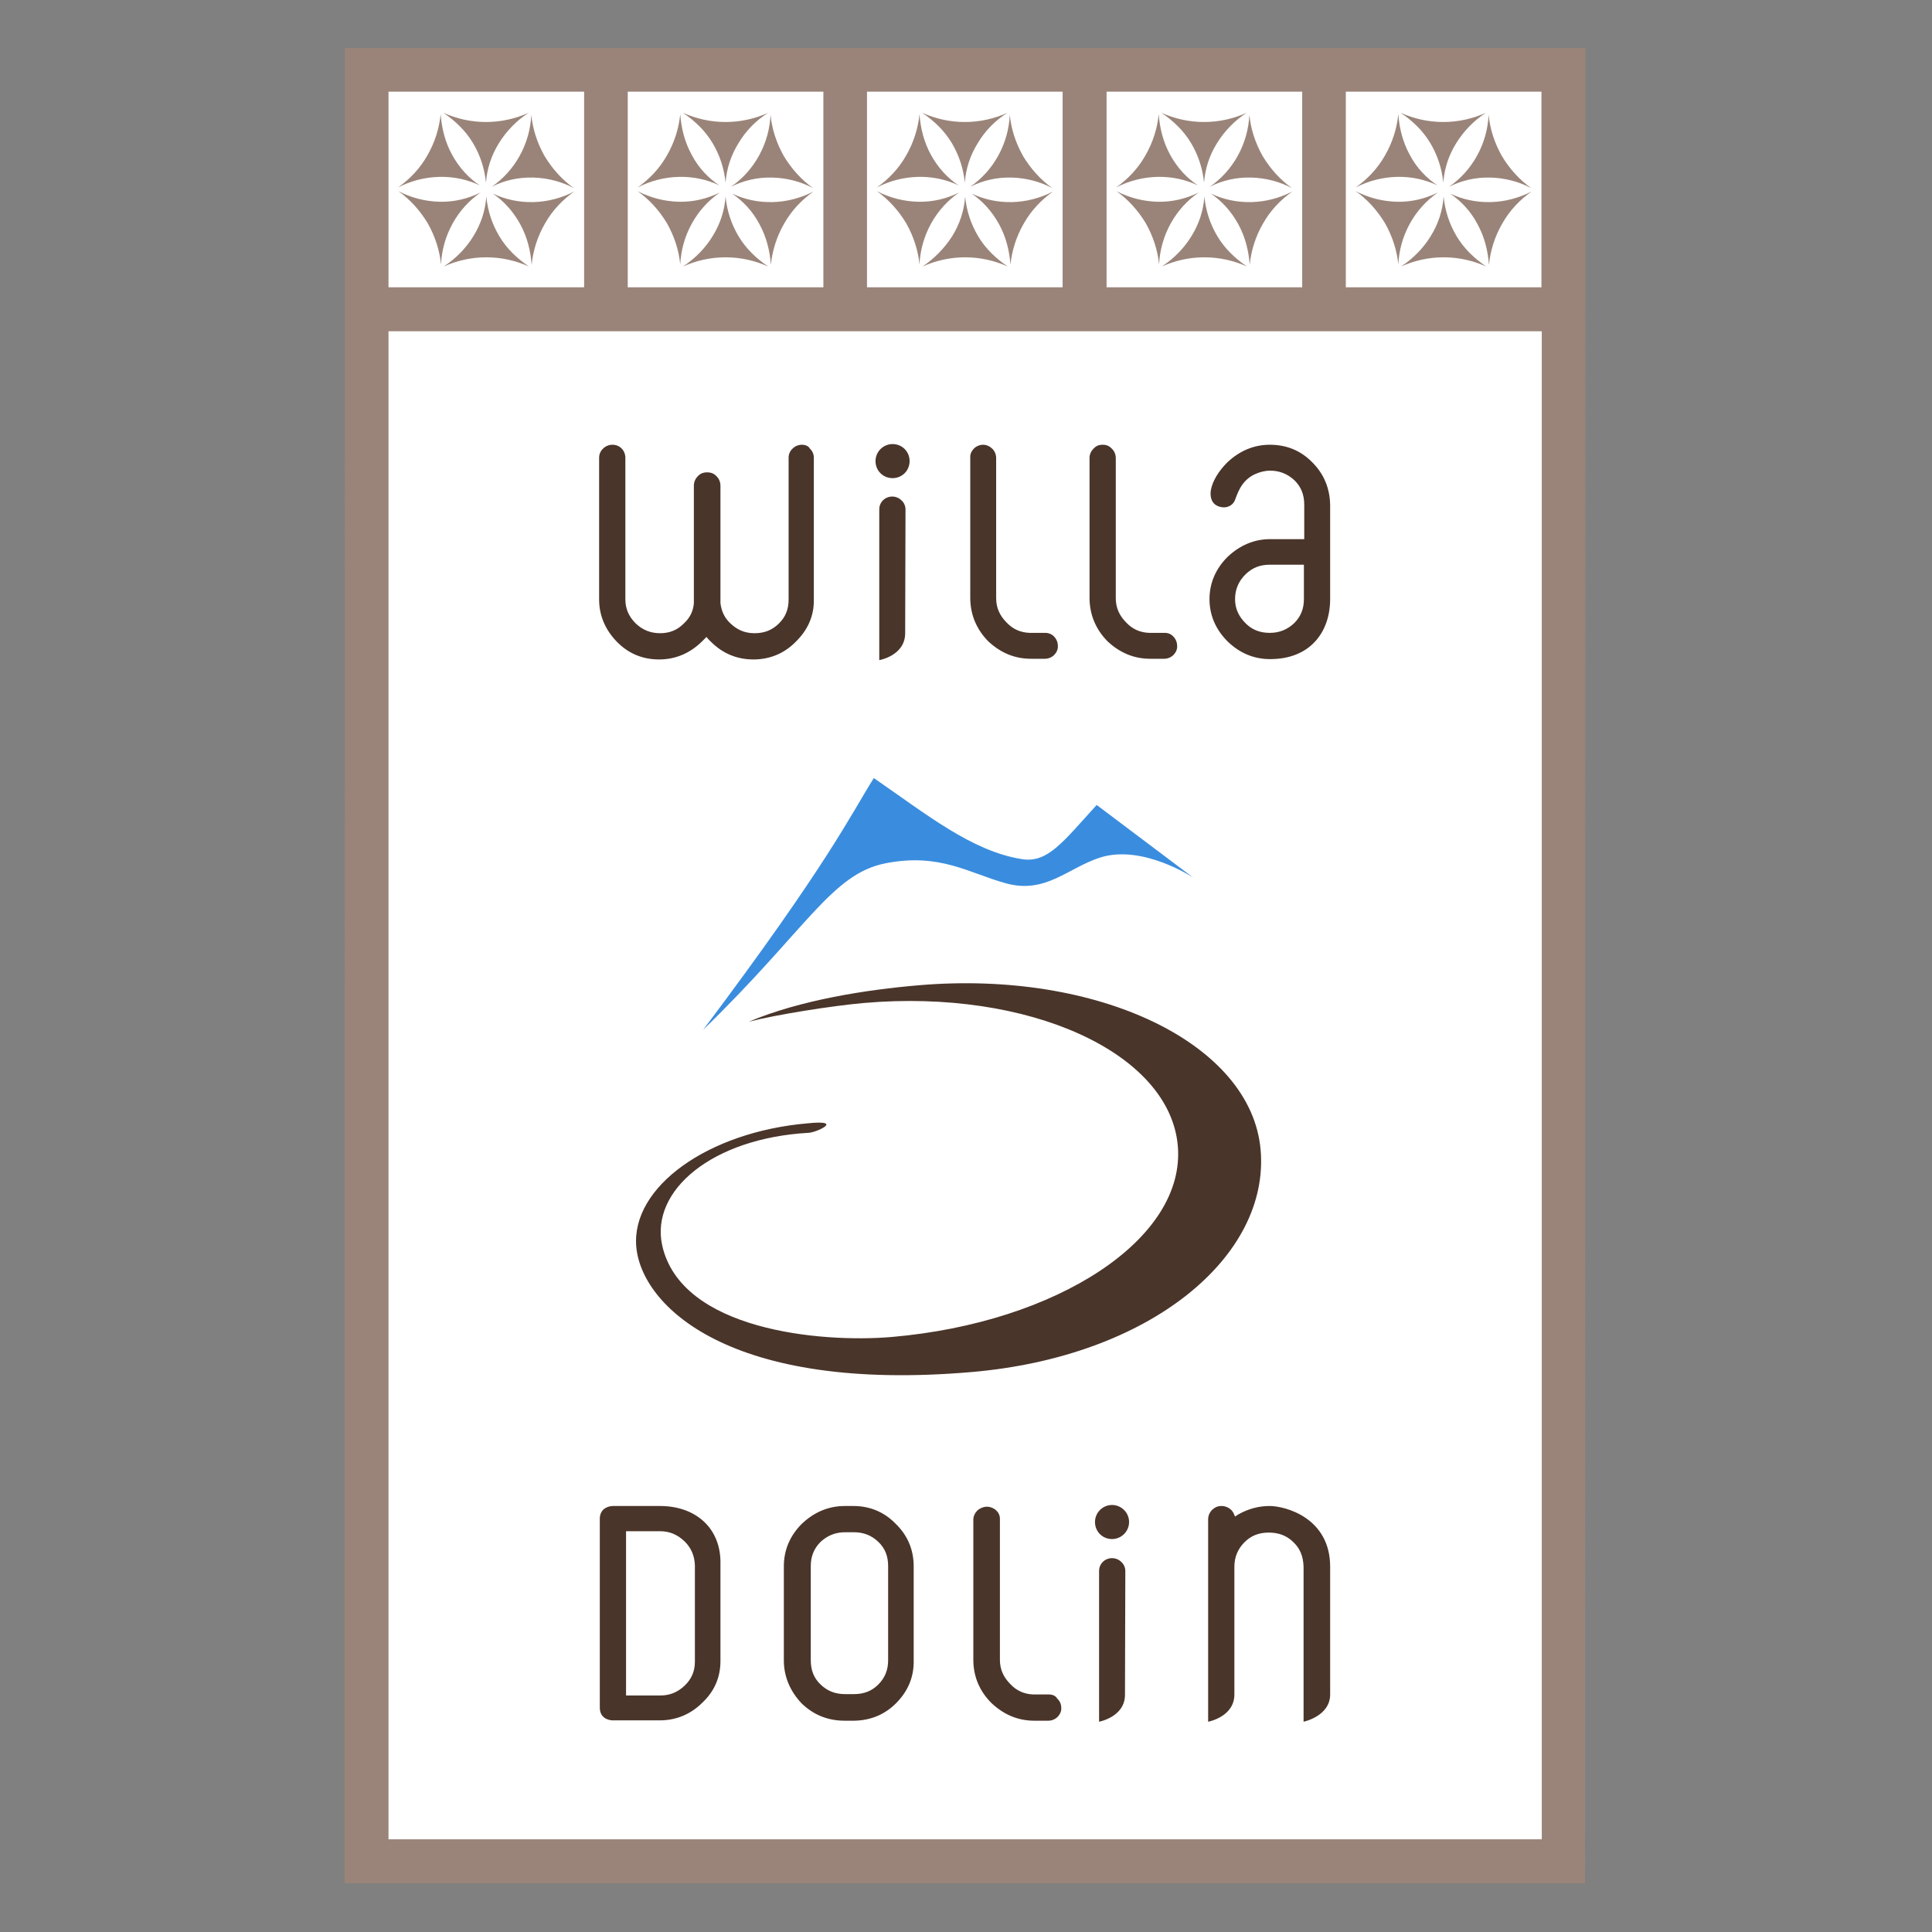 <?xml version="1.0" encoding="utf-8"?>
<!-- Generator: Adobe Illustrator 26.3.1, SVG Export Plug-In . SVG Version: 6.00 Build 0)  -->
<svg version="1.1" id="Layer_1" xmlns="http://www.w3.org/2000/svg" xmlns:xlink="http://www.w3.org/1999/xlink" x="0px" y="0px"
	 viewBox="0 0 566.9 566.9" style="enable-background:new 0 0 566.9 566.9;" xml:space="preserve">
<rect x="0" y="0" width="566.9" height="566.9" fill="#808080" stroke="none"/>
<style type="text/css">
	.st0{fill:#9A8479;}
	.st1{fill:#FFFFFF;}
	.st2{fill:#4A352A;}
	.st3{fill:#3A8DDE;}
</style>
<polygon class="st0" points="101.1,552.6 101.2,14.1 465.2,14.1 465.1,552.6 "/>
<g>
	<rect x="114" y="97.2" class="st1" width="338.4" height="442.5"/>
	<rect x="114" y="26.9" class="st1" width="57.4" height="57.4"/>
	<rect x="184.2" y="26.9" class="st1" width="57.4" height="57.4"/>
	<rect x="254.4" y="26.9" class="st1" width="57.4" height="57.4"/>
	<rect x="324.7" y="26.9" class="st1" width="57.4" height="57.4"/>
	<rect x="394.9" y="26.9" class="st1" width="57.4" height="57.4"/>
</g>
<path class="st2" d="M269.6,289.1c-15.3,1.3-34.7,4.3-49.9,10.7c8.1-2.1,24.7-4.7,33.8-5.5c48.5-4.2,89.7,14.6,92.1,41.9
	c2.4,27.3-35.4,51.9-83.9,56.1c-21,1.8-61.9-2-67.4-26.9c-3.5-16.1,14.7-31.4,42.9-33c2.1,0,10.8-3.9-0.1-2.8
	c-29.4,2.5-51.9,18.7-50.4,36.2c1.5,17.4,27.4,42.9,98.3,36.8c52.7-4.5,87.6-34,84.9-65.2C367.2,306.2,322.3,284.6,269.6,289.1z"/>
<path class="st3" d="M295.2,259.2c11.7,3.2,18.2-4.6,27.7-7.6c12.4-3.9,27.2,5.9,27.2,5.9s-18.3-13.8-28.3-21.3
	c-9.8,10.7-14.3,17.1-21.9,15.9c-14.7-2.3-28.1-13.2-43.5-23.8c-6.9,11-13.5,25.2-50.1,73.9c30.5-29.6,37.7-45.8,53.6-48.9
	C275.8,250.2,284.3,256.2,295.2,259.2z"/>
<path class="st2" d="M261.8,145.7c-1,0-2,0.4-2.7,1.1c-0.7,0.7-1.1,1.6-1.1,2.7v44.2c0,0,7.6-1.3,7.6-7.9l0.1-36.3
	c0-1-0.4-2-1.2-2.7C263.8,146.1,262.8,145.7,261.8,145.7z M235.3,130.5c-1,0-2,0.4-2.7,1.1c-0.8,0.7-1.2,1.7-1.2,2.7v41.6
	c0,2.9-0.9,5.1-2.8,7c-2,2-4.3,2.9-7.2,2.9c-2.9,0-5.1-1-7.1-2.9c-1.7-1.6-2.6-3.5-2.9-5.9v-34.5c0-1-0.4-2-1.1-2.7
	c-0.7-0.8-1.6-1.2-2.8-1.2c-1.2,0-2.1,0.4-2.8,1.2c-0.7,0.7-1.1,1.7-1.1,2.7l0,34.5c-0.2,2.3-1.1,4.2-2.8,5.8c-1.9,2-4.2,3-7.1,3
	c-2.9,0-5.2-1-7.2-2.9c-2-2-3-4.3-3-7v-41.6c0-1-0.4-2-1.1-2.7c-0.7-0.7-1.6-1.1-2.7-1.1c-1,0-2,0.4-2.7,1.1
	c-0.8,0.7-1.2,1.7-1.2,2.7l0,41.6c0,4.7,1.8,8.9,5.2,12.4c3.4,3.5,7.6,5.2,12.4,5.2h0c4.8,0,9-1.8,12.5-5.2c0,0,1.4-1.4,1.4-1.4
	s1,1.2,1.3,1.4c3.5,3.5,7.7,5.2,12.5,5.2c4.8,0,9.1-1.8,12.4-5.2c3.5-3.4,5.4-7.6,5.3-12.4v-41.6c0-1-0.4-2-1.2-2.7
	C237.3,130.9,236.3,130.5,235.3,130.5z M385.1,135.7c-3.4-3.5-7.6-5.2-12.5-5.2c-4.7,0-8.9,1.8-12.5,5.2c-2.5,2.5-4.3,5.4-4.8,8.1
	c-0.3,1.9,0.1,4,2.3,4.8c2.3,0.8,4.1-0.3,4.7-1.7c0.8-1.9,1.7-5.7,5.8-7.7c1.5-0.7,3.1-1.1,4.6-1.1c2.8,0,5.2,1,7.2,2.9
	c1.9,1.9,2.8,4.2,2.8,7.1l0,10.1h-10c-4.7,0-8.9,1.8-12.5,5.2c-3.5,3.5-5.3,7.7-5.3,12.4c0,4.7,1.8,8.9,5.3,12.4
	c3.6,3.5,7.8,5.2,12.5,5.2h0c11.8,0,17.6-8,17.6-17.6v-27.7C390.2,143.3,388.5,139.1,385.1,135.7z M382.6,175.8c0,2.8-0.9,5.1-2.8,7
	c-2.1,2-4.5,2.9-7.2,2.9c-2.9,0-5.2-0.9-7.1-2.8c-2.1-2.1-3.1-4.4-3.1-7.1c0-2.8,1-5.2,3-7.2c2-2,4.3-2.9,7.2-2.9h10V175.8z
	 M341.8,185.7c0,0-4.6,0-4.6,0c-2.7-0.1-4.9-1.1-6.7-3c-2.1-2.1-3.1-4.4-3.1-7.2v-41.1c0-1-0.4-2-1.1-2.7c-0.7-0.7-1.4-1.2-2.7-1.2
	c-1.3,0-2,0.4-2.7,1.1c-0.7,0.7-1.2,1.7-1.2,2.7v41.1c0,4.9,1.8,9.2,5.2,12.7c3.7,3.5,7.9,5.2,12.6,5.2h4.1c1,0,2-0.4,2.7-1.1
	c0.7-0.7,1.2-1.7,1.1-2.7c0-1-0.4-2-1.1-2.7C343.7,186.1,342.8,185.7,341.8,185.7z M306.7,185.7h-4.6c-2.7-0.1-4.9-1.1-6.7-3
	c-2.1-2.1-3.1-4.4-3.1-7.2v-41.1c0-1-0.4-2-1.1-2.7c-0.7-0.7-1.7-1.2-2.7-1.2c-1,0-2,0.4-2.7,1.1c-0.7,0.7-1.2,1.7-1.1,2.7v41.1
	c0,4.9,1.8,9.2,5.2,12.7c3.7,3.5,7.9,5.2,12.6,5.2h4.1c1,0,2-0.4,2.7-1.1c0.7-0.7,1.2-1.7,1.1-2.7c0-1-0.4-2-1.1-2.7
	C308.7,186.1,307.7,185.7,306.7,185.7z M261.9,130.3c-2.7,0-5,2.2-5,5s2.2,5,5,5s5-2.2,5-5S264.7,130.3,261.9,130.3z"/>
<path class="st2" d="M193.7,441.9l-13.8,0c-1,0-1.9,0.3-2.7,0.9c-0.8,0.7-1.2,1.7-1.2,2.8l0,55.5c0,1.1,0.4,2.2,1.2,2.8
	c0.7,0.6,1.7,0.9,2.6,0.9h13.8c4.8,0,9.1-1.8,12.5-5.2c3.5-3.3,5.3-7.4,5.3-12.2l0-28.3C211.7,448.3,204,441.9,193.7,441.9z
	 M203.9,487.6c0,2.8-1,5.1-3,7c-2.1,2-4.4,2.9-7.2,2.9h-10l0-48.2h10c2.8,0,5.1,1,7.2,3c2,2,2.9,4.3,3,7h0L203.9,487.6z
	 M250.4,441.9l-2.5,0c-4.8,0-9,1.8-12.6,5.2c-3.5,3.5-5.3,7.7-5.3,12.5c0,0,0,0,0,0l0,27.6c0,4.7,1.8,9,5.2,12.6
	c3.5,3.4,7.7,5.1,12.7,5.1l2.8,0c4.8-0.1,8.9-1.8,12.2-5.1c3.5-3.5,5.3-7.7,5.2-12.6v-27.6c0-4.9-1.8-9.1-5.3-12.5
	C259.5,443.7,255.3,441.9,250.4,441.9z M260.6,487.2c0,2.9-1,5.2-2.9,7.1c-1.9,1.9-4.2,2.8-7.2,2.8c0,0-2.4,0-2.5,0
	c-2.9,0-5.2-0.9-7.2-2.8c-2-1.9-2.9-4.2-2.9-7.2l0-27.6c0-2.9,1-5.2,2.9-7.1c2.1-1.9,4.4-2.8,7.2-2.8l2.5,0c2.9,0,5.2,0.9,7.2,2.8
	c2,1.9,2.9,4.2,2.9,7.1V487.2z M326.3,457.2c-1,0-2,0.4-2.7,1.1c-0.7,0.7-1.1,1.6-1.1,2.7v44.2c0,0,7.6-1.4,7.6-7.9l0.1-36.3
	c0-1-0.4-2-1.2-2.7C328.3,457.6,327.3,457.2,326.3,457.2z M372.5,441.9c-3.1,0-6.2,0.8-9.2,2.5l-0.9,0.6l-0.4-0.9
	c-0.6-1.4-2.2-2.2-3.5-2.2c-1.3,0-2,0.4-2.8,1.1c-0.8,0.8-1.2,1.8-1.2,2.8l0,59.4c0,0,7.7-1.4,7.7-8v-37.5c0-2.8,1-5.2,3-7.2
	c1.9-1.9,4.2-2.8,7.1-2.8c2.9,0,5.3,0.9,7.2,2.8c2,1.9,2.9,4.2,3,7.2v45.5c0,0,7.8-1.6,7.8-8v-37.5
	C390.3,445.4,377.2,441.9,372.5,441.9z M307.8,497.2L307.8,497.2l-4.6,0c-2.7-0.1-4.9-1.1-6.7-3c-2.1-2.1-3.1-4.4-3.1-7.2l0-41.4
	c0-0.9-0.4-1.8-1.1-2.4c-0.3-0.4-1.5-1.1-2.7-1.1c-1.2,0-2.4,0.7-2.8,1.1c-0.7,0.7-1.2,1.7-1.2,2.7V487c0,4.9,1.8,9.2,5.3,12.7
	c3.7,3.5,7.9,5.2,12.6,5.2h4.1c0,0,0,0,0,0c1,0,2-0.4,2.7-1.1c0.7-0.7,1.2-1.7,1.1-2.7c0-1-0.4-2-1.2-2.7
	C309.8,497.6,308.8,497.2,307.8,497.2z M326.3,441.6c-2.7,0-5,2.2-5,5s2.2,5,5,5c2.7,0,5-2.2,5-5S329,441.6,326.3,441.6z"/>
<g>
	<path class="st0" d="M130.2,78.2c3.8-1.7,8-2.7,12.5-2.7c4.5,0,8.7,1,12.5,2.7c-3.4-2.3-6.5-5.2-8.7-8.9c-2.2-3.7-3.4-7.6-3.8-11.6
		c-0.3,4-1.5,7.9-3.8,11.6C136.7,72.9,133.7,75.9,130.2,78.2z M155.1,33.1c-3.8,1.7-8,2.7-12.5,2.7c-4.5,0-8.7-1-12.5-2.7
		c3.4,2.3,6.5,5.2,8.7,8.9c2.2,3.7,3.4,7.6,3.8,11.6c0.3-4,1.5-7.9,3.8-11.6C148.7,38.3,151.7,35.3,155.1,33.1z M152.6,65.7
		c2.1,3.8,3.1,7.9,3.4,12c0.4-4.1,1.7-8.3,3.9-12.1c2.2-3.9,5.2-7,8.6-9.4c-3.7,1.9-7.8,3-12,3.1c-4.3,0.1-8.3-0.8-11.9-2.5
		C147.7,58.9,150.5,61.9,152.6,65.7z M132.7,45.5c-2.1-3.8-3.1-7.9-3.4-12c-0.4,4.1-1.7,8.3-3.9,12.1c-2.2,3.9-5.2,7-8.6,9.4
		c3.7-1.9,7.8-3,12.1-3.1c4.3-0.1,8.3,0.8,11.9,2.5C137.6,52.3,134.8,49.3,132.7,45.5z M129,59.2c-4.3-0.1-8.4-1.2-12.1-3.1
		c3.4,2.4,6.3,5.6,8.6,9.4c2.2,3.9,3.5,8,3.9,12.1c0.2-4.1,1.3-8.2,3.4-12c2.1-3.8,4.9-6.8,8.2-9.1C137.3,58.3,133.3,59.3,129,59.2z
		 M156.4,52.1c4.3,0.1,8.4,1.2,12,3.1c-3.4-2.4-6.3-5.6-8.6-9.4c-2.2-3.9-3.5-8-3.9-12.1c-0.2,4.1-1.3,8.2-3.4,12
		c-2.1,3.8-4.9,6.8-8.2,9.1C148,52.9,152.1,52,156.4,52.1z"/>
	<path class="st0" d="M200.4,78.2c3.8-1.7,8-2.7,12.5-2.7c4.5,0,8.7,1,12.5,2.7c-3.4-2.3-6.5-5.2-8.7-8.9c-2.2-3.7-3.4-7.6-3.8-11.6
		c-0.3,4-1.5,7.9-3.8,11.6C206.9,72.9,203.9,75.9,200.4,78.2z M225.4,33.1c-3.8,1.7-8,2.7-12.5,2.7c-4.5,0-8.7-1-12.5-2.7
		c3.4,2.3,6.5,5.2,8.7,8.9c2.2,3.7,3.4,7.6,3.8,11.6c0.3-4,1.5-7.9,3.8-11.6C218.9,38.3,221.9,35.3,225.4,33.1z M222.8,65.7
		c2.1,3.8,3.1,7.9,3.4,12c0.4-4.1,1.7-8.3,3.9-12.1c2.2-3.9,5.2-7,8.6-9.4c-3.7,1.9-7.8,3-12,3.1c-4.3,0.1-8.3-0.8-11.9-2.5
		C217.9,58.9,220.8,61.9,222.8,65.7z M203,45.5c-2.1-3.8-3.1-7.9-3.4-12c-0.4,4.1-1.7,8.3-3.9,12.1c-2.2,3.9-5.2,7-8.6,9.4
		c3.7-1.9,7.8-3,12.1-3.1c4.3-0.1,8.3,0.8,11.9,2.5C207.9,52.3,205,49.3,203,45.5z M199.2,59.2c-4.3-0.1-8.4-1.2-12.1-3.1
		c3.4,2.4,6.3,5.6,8.6,9.4c2.2,3.9,3.5,8,3.9,12.1c0.2-4.1,1.3-8.2,3.4-12c2.1-3.8,4.9-6.8,8.2-9.1
		C207.5,58.3,203.5,59.3,199.2,59.2z M226.6,52.1c4.3,0.1,8.4,1.2,12,3.1c-3.4-2.4-6.3-5.6-8.6-9.4c-2.2-3.9-3.5-8-3.9-12.1
		c-0.2,4.1-1.3,8.2-3.4,12c-2.1,3.8-4.9,6.8-8.2,9.1C218.3,52.9,222.3,52,226.6,52.1z"/>
	<path class="st0" d="M270.7,78.2c3.8-1.7,8-2.7,12.5-2.7c4.5,0,8.7,1,12.5,2.7c-3.4-2.3-6.5-5.2-8.7-8.9c-2.2-3.7-3.4-7.6-3.8-11.6
		c-0.3,4-1.5,7.9-3.8,11.6C277.1,72.9,274.1,75.9,270.7,78.2z M295.6,33.1c-3.8,1.7-8,2.7-12.5,2.7c-4.5,0-8.7-1-12.5-2.7
		c3.4,2.3,6.5,5.2,8.7,8.9c2.2,3.7,3.4,7.6,3.8,11.6c0.3-4,1.5-7.9,3.8-11.6C289.1,38.3,292.1,35.3,295.6,33.1z M293.1,65.7
		c2.1,3.8,3.1,7.9,3.4,12c0.4-4.1,1.7-8.3,3.9-12.1c2.2-3.9,5.2-7,8.6-9.4c-3.7,1.9-7.8,3-12,3.1c-4.3,0.1-8.3-0.8-11.9-2.5
		C288.2,58.9,291,61.9,293.1,65.7z M273.2,45.5c-2.1-3.8-3.1-7.9-3.4-12c-0.4,4.1-1.7,8.3-3.9,12.1c-2.2,3.9-5.2,7-8.6,9.4
		c3.7-1.9,7.8-3,12.1-3.1c4.3-0.1,8.3,0.8,11.9,2.5C278.1,52.3,275.3,49.3,273.2,45.5z M269.4,59.2c-4.3-0.1-8.4-1.2-12.1-3.1
		c3.4,2.4,6.3,5.6,8.6,9.4c2.2,3.9,3.5,8,3.9,12.1c0.2-4.1,1.3-8.2,3.4-12c2.1-3.8,4.9-6.8,8.2-9.1
		C277.8,58.3,273.7,59.3,269.4,59.2z M296.8,52.1c4.3,0.1,8.4,1.2,12,3.1c-3.4-2.4-6.3-5.6-8.6-9.4c-2.2-3.9-3.5-8-3.9-12.1
		c-0.2,4.1-1.3,8.2-3.4,12c-2.1,3.8-4.9,6.8-8.2,9.1C288.5,52.9,292.5,52,296.8,52.1z"/>
	<path class="st0" d="M340.9,78.2c3.8-1.7,8-2.7,12.5-2.7c4.5,0,8.7,1,12.5,2.7c-3.4-2.3-6.5-5.2-8.7-8.9c-2.2-3.7-3.4-7.6-3.8-11.6
		c-0.3,4-1.5,7.9-3.8,11.6C347.4,72.9,344.4,75.9,340.9,78.2z M365.8,33.1c-3.8,1.7-8,2.7-12.5,2.7c-4.5,0-8.7-1-12.5-2.7
		c3.4,2.3,6.5,5.2,8.7,8.9c2.2,3.7,3.4,7.6,3.8,11.6c0.3-4,1.5-7.9,3.8-11.6C359.4,38.3,362.4,35.3,365.8,33.1z M363.3,65.7
		c2.1,3.8,3.1,7.9,3.4,12c0.4-4.1,1.7-8.3,3.9-12.1c2.2-3.9,5.2-7,8.6-9.4c-3.7,1.9-7.8,3-12,3.1c-4.3,0.1-8.3-0.8-11.9-2.5
		C358.4,58.9,361.2,61.9,363.3,65.7z M343.4,45.5c-2.1-3.8-3.1-7.9-3.4-12c-0.4,4.1-1.7,8.3-3.9,12.1c-2.2,3.9-5.2,7-8.6,9.4
		c3.7-1.9,7.8-3,12.1-3.1c4.3-0.1,8.3,0.8,11.9,2.5C348.3,52.3,345.5,49.3,343.4,45.5z M339.7,59.2c-4.3-0.1-8.4-1.2-12.1-3.1
		c3.4,2.4,6.3,5.6,8.6,9.4c2.2,3.9,3.5,8,3.9,12.1c0.2-4.1,1.3-8.2,3.4-12c2.1-3.8,4.9-6.8,8.2-9.1C348,58.3,344,59.3,339.7,59.2z
		 M367.1,52.1c4.3,0.1,8.4,1.2,12,3.1c-3.4-2.4-6.3-5.6-8.6-9.4c-2.2-3.9-3.5-8-3.9-12.1c-0.2,4.1-1.3,8.2-3.4,12
		c-2.1,3.8-4.9,6.8-8.2,9.1C358.7,52.9,362.8,52,367.1,52.1z"/>
	<path class="st0" d="M411.1,78.2c3.8-1.7,8-2.7,12.5-2.7c4.5,0,8.7,1,12.5,2.7c-3.4-2.3-6.5-5.2-8.7-8.9c-2.2-3.7-3.4-7.6-3.8-11.6
		c-0.3,4-1.5,7.9-3.8,11.6C417.6,72.9,414.6,75.9,411.1,78.2z M436,33.1c-3.8,1.7-8,2.7-12.5,2.7c-4.5,0-8.7-1-12.5-2.7
		c3.4,2.3,6.5,5.2,8.7,8.9c2.2,3.7,3.4,7.6,3.8,11.6c0.3-4,1.5-7.9,3.8-11.6C429.6,38.3,432.6,35.3,436,33.1z M433.5,65.7
		c2.1,3.8,3.1,7.9,3.4,12c0.4-4.1,1.7-8.3,3.9-12.1c2.2-3.9,5.2-7,8.6-9.4c-3.7,1.9-7.8,3-12,3.1c-4.3,0.1-8.3-0.8-11.9-2.5
		C428.6,58.9,431.5,61.9,433.5,65.7z M413.7,45.5c-2.1-3.8-3.1-7.9-3.4-12c-0.4,4.1-1.7,8.3-3.9,12.1c-2.2,3.9-5.2,7-8.6,9.4
		c3.7-1.9,7.8-3,12.1-3.1c4.3-0.1,8.3,0.8,11.9,2.5C418.6,52.3,415.7,49.3,413.7,45.5z M409.9,59.2c-4.3-0.1-8.4-1.2-12.1-3.1
		c3.4,2.4,6.3,5.6,8.6,9.4c2.2,3.9,3.5,8,3.9,12.1c0.2-4.1,1.3-8.2,3.4-12c2.1-3.8,4.9-6.8,8.2-9.1
		C418.2,58.3,414.2,59.3,409.9,59.2z M437.3,52.1c4.3,0.1,8.4,1.2,12,3.1c-3.4-2.4-6.3-5.6-8.6-9.4c-2.2-3.9-3.5-8-3.9-12.1
		c-0.2,4.1-1.3,8.2-3.4,12c-2.1,3.8-4.9,6.8-8.2,9.1C429,52.9,433,52,437.3,52.1z"/>
</g>
</svg>
